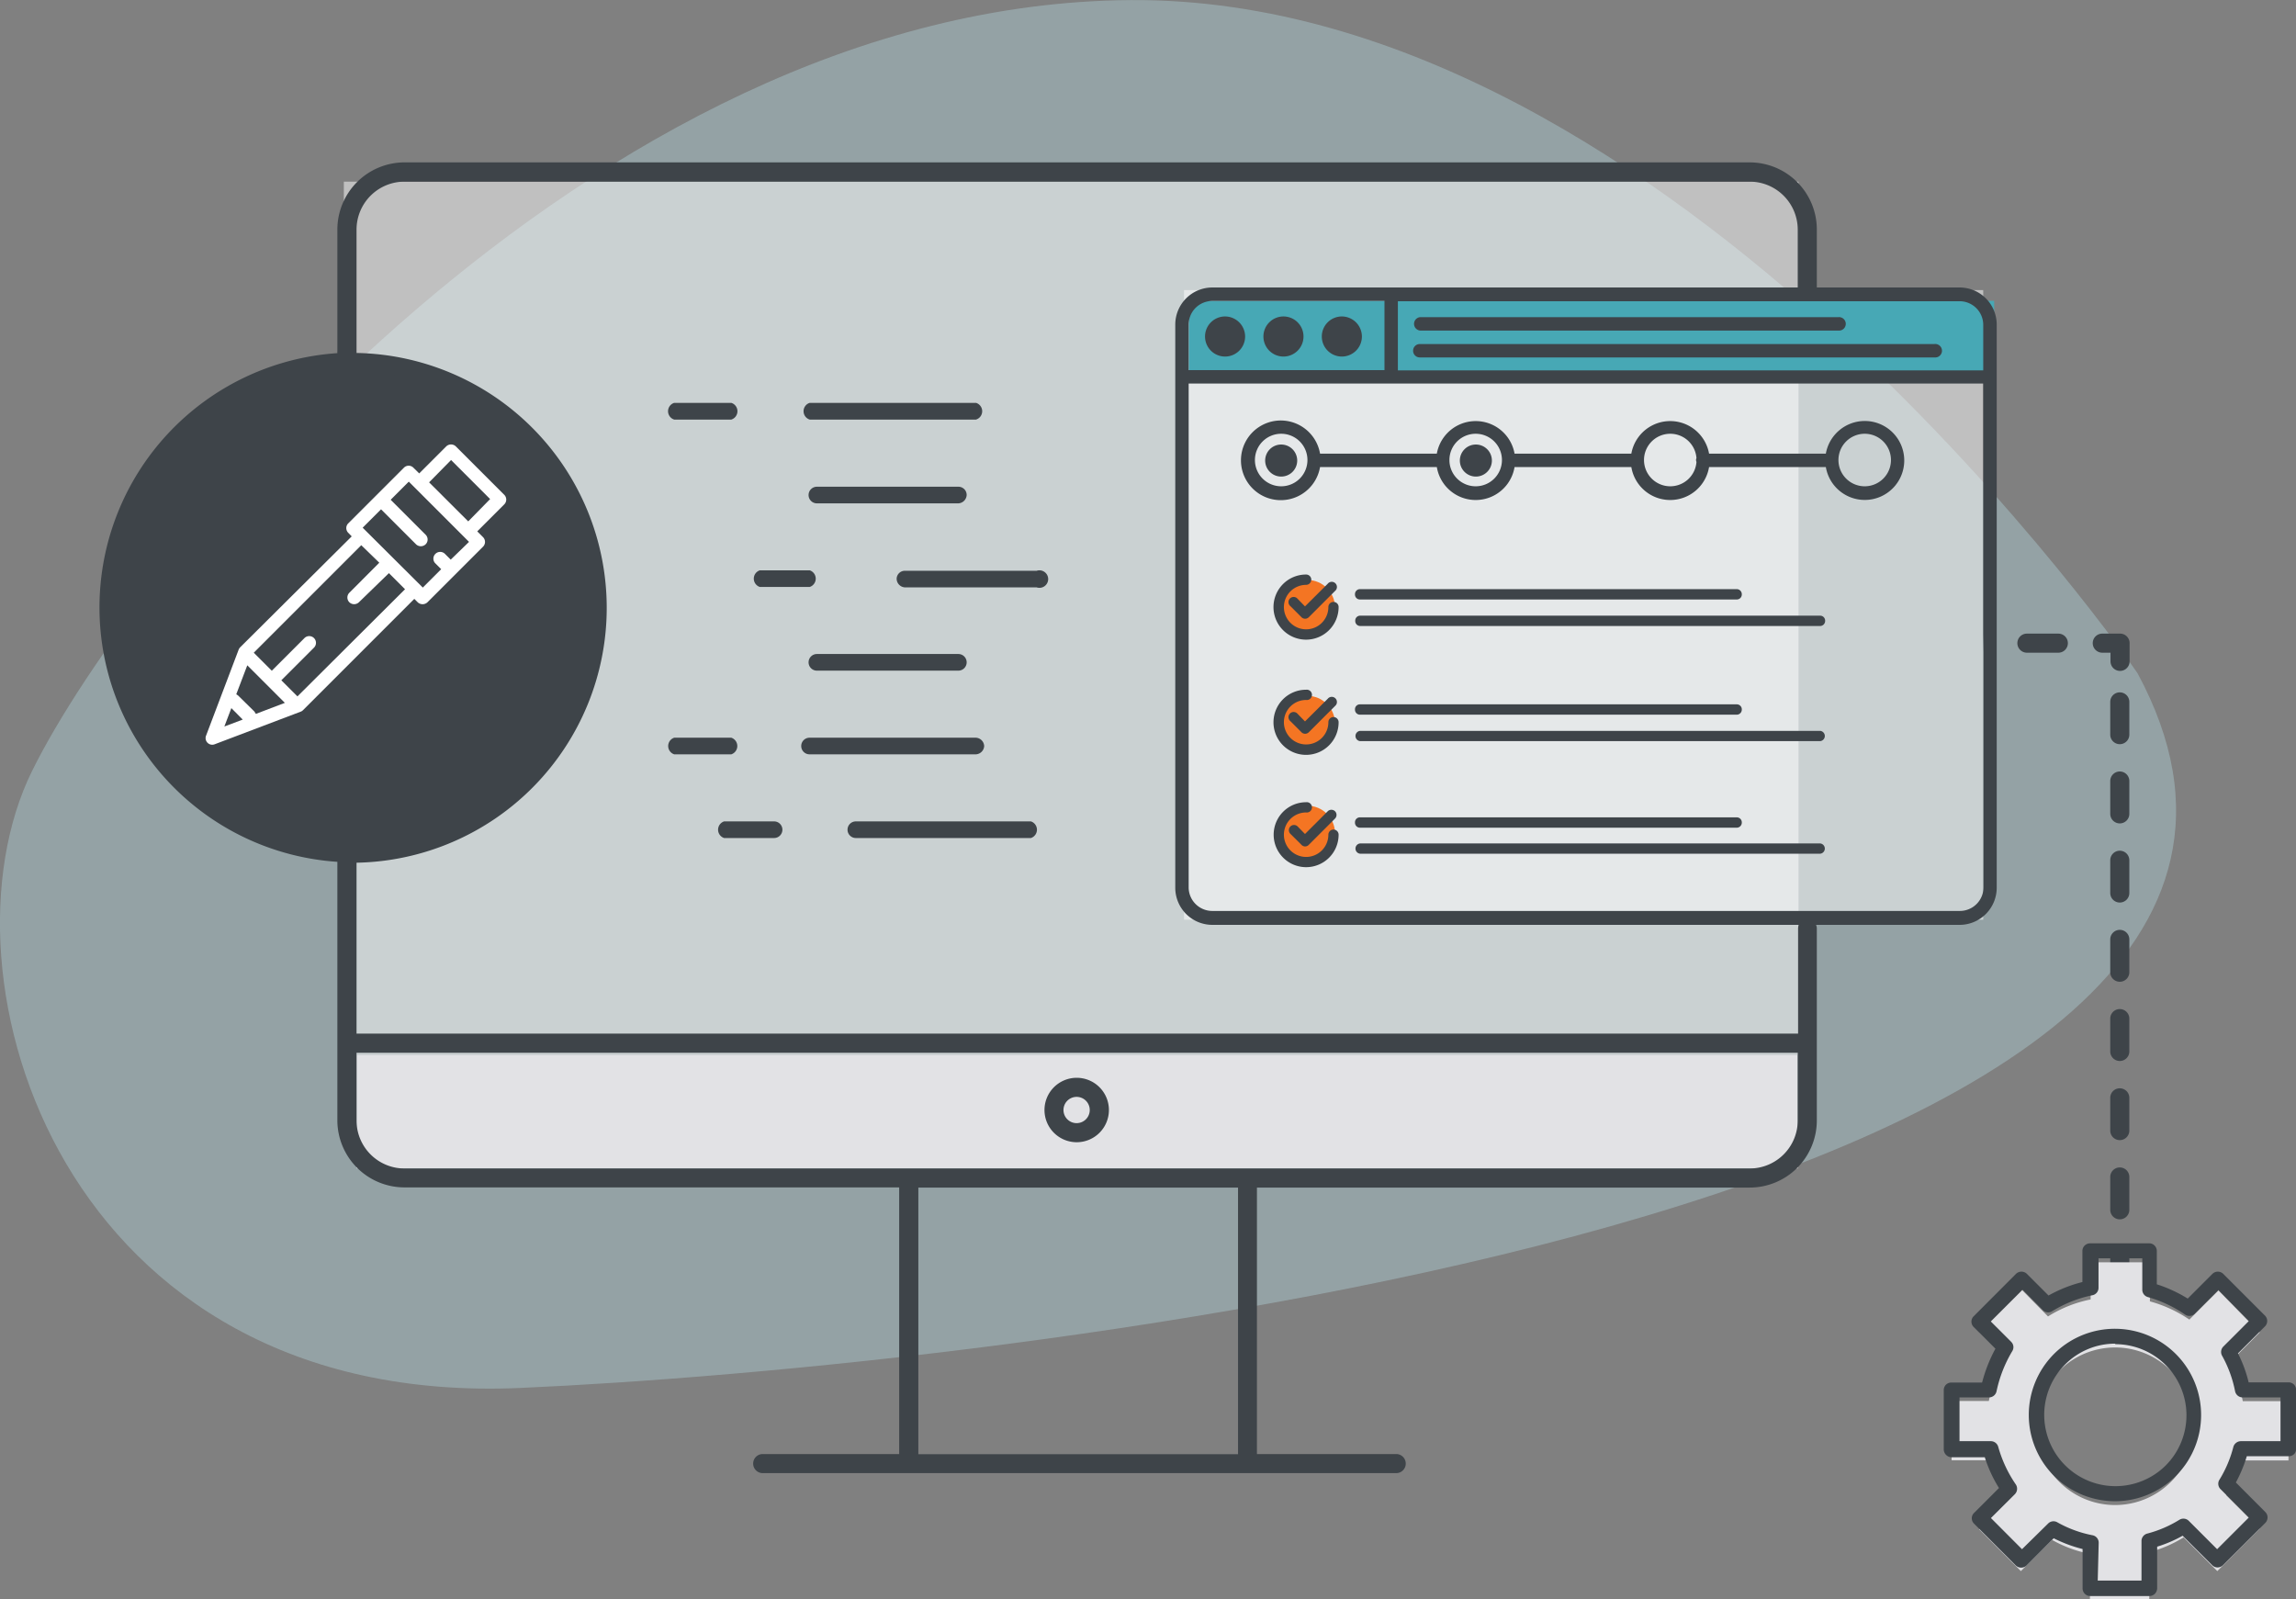 <svg xmlns="http://www.w3.org/2000/svg" width="262.29" height="182.69" viewBox="0 0 262.29 182.69"><rect x="0" y="0" width="262.29" height="182.69" fill="#808080" stroke="none"/><defs><style>.a{opacity:0.35;}.b{fill:#b9e3eb;}.c,.h{fill:#fff;}.c{opacity:0.5;}.d{fill:#47a8b5;}.e{fill:#3e4449;}.f{fill:#f47523;}.g{fill:#e2e2e5;}</style></defs><title>set-up</title><g class="a"><path class="b" d="M263.76,132.36s-52.87-77.29-115-76.9S34.72,120.2,23.22,143.55,26.58,216.3,79,214,297.13,194.25,263.76,132.36Z" transform="translate(-19.57 -55.45)"/></g><rect class="c" x="39.28" y="20.75" width="166.18" height="99.75"/><rect class="c" x="135.26" y="33.14" width="91.3" height="71.92"/><rect class="d" x="135.8" y="34.37" width="92.01" height="8.44"/><circle class="e" cx="40.46" cy="69.34" r="28.18"/><circle class="f" cx="149.35" cy="69.41" r="3.16"/><circle class="f" cx="149.35" cy="82.65" r="3.16"/><circle class="f" cx="149.35" cy="95.2" r="3.16"/><rect class="g" x="40.73" y="120.49" width="164.64" height="12.98"/><path class="e" d="M142.57,178.57a3.68,3.68,0,1,0,3.68,3.68A3.68,3.68,0,0,0,142.57,178.57Zm0,5.18a1.5,1.5,0,1,1,1.49-1.5A1.5,1.5,0,0,1,142.57,183.75Z" transform="translate(-19.57 -55.45)"/><path class="e" d="M261.73,179.77a1.09,1.09,0,0,0-1.09,1.09v3.74a1.09,1.09,0,1,0,2.18,0v-3.74A1.09,1.09,0,0,0,261.73,179.77Z" transform="translate(-19.57 -55.45)"/><path class="e" d="M262.82,202.05V199a1.09,1.09,0,1,0-2.18,0v3.14C261.37,202,262.1,202,262.82,202.05Z" transform="translate(-19.57 -55.45)"/><path class="e" d="M261.73,188.81a1.09,1.09,0,0,0-1.09,1.09v3.75a1.09,1.09,0,1,0,2.18,0V189.9A1.09,1.09,0,0,0,261.73,188.81Z" transform="translate(-19.57 -55.45)"/><path class="e" d="M261.73,152.63a1.09,1.09,0,0,0-1.09,1.09v3.74a1.09,1.09,0,1,0,2.18,0v-3.74A1.09,1.09,0,0,0,261.73,152.63Z" transform="translate(-19.57 -55.45)"/><path class="e" d="M261.73,170.72a1.09,1.09,0,0,0-1.09,1.09v3.75a1.09,1.09,0,1,0,2.18,0v-3.75A1.09,1.09,0,0,0,261.73,170.72Z" transform="translate(-19.57 -55.45)"/><path class="e" d="M261.73,143.58a1.09,1.09,0,0,0-1.09,1.09v3.75a1.09,1.09,0,1,0,2.18,0v-3.75A1.09,1.09,0,0,0,261.73,143.58Z" transform="translate(-19.57 -55.45)"/><path class="e" d="M261.73,161.67a1.09,1.09,0,0,0-1.09,1.1v3.74a1.09,1.09,0,1,0,2.18,0v-3.74A1.09,1.09,0,0,0,261.73,161.67Z" transform="translate(-19.57 -55.45)"/><path class="e" d="M261.73,134.54a1.09,1.09,0,0,0-1.09,1.09v3.74a1.09,1.09,0,1,0,2.18,0v-3.74A1.09,1.09,0,0,0,261.73,134.54Z" transform="translate(-19.57 -55.45)"/><path class="e" d="M261.73,127.83h-2a1.09,1.09,0,1,0,0,2.18h.94V131a1.09,1.09,0,1,0,2.18,0v-2A1.09,1.09,0,0,0,261.73,127.83Z" transform="translate(-19.57 -55.45)"/><path class="e" d="M254.71,127.83h-3.59a1.09,1.09,0,1,0,0,2.18h3.59a1.09,1.09,0,1,0,0-2.18Z" transform="translate(-19.57 -55.45)"/><path class="e" d="M232.59,103.54a4.52,4.52,0,0,0-4.44,3.73H214.81a4.51,4.51,0,0,0-8.88,0H192.59a4.51,4.51,0,0,0-8.88,0H170.37a4.55,4.55,0,1,0,0,1.53h13.34a4.5,4.5,0,0,0,8.88,0h13.34a4.5,4.5,0,0,0,8.88,0h13.34a4.51,4.51,0,1,0,4.44-5.26ZM165.93,111a3,3,0,1,1,3-3A3,3,0,0,1,165.93,111Zm22.22,0a3,3,0,0,1-3-2.9s0-.07,0-.11,0,0,0-.08a3,3,0,1,1,3,3.09Zm22.22,0a3,3,0,1,1,3-3.22.8.8,0,0,0-.05.21.86.86,0,0,0,.05.23A3,3,0,0,1,210.37,111Zm22.22,0a3,3,0,1,1,3-3A3,3,0,0,1,232.59,111Z" transform="translate(-19.57 -55.45)"/><path class="e" d="M165.93,106.23a1.83,1.83,0,1,0,1.83,1.83A1.83,1.83,0,0,0,165.93,106.23Z" transform="translate(-19.57 -55.45)"/><path class="e" d="M188.17,106.23a1.83,1.83,0,1,0,1.83,1.83A1.83,1.83,0,0,0,188.17,106.23Z" transform="translate(-19.57 -55.45)"/><path class="e" d="M181.79,93.21h47.78a.77.77,0,1,0,0-1.53H181.79a.77.77,0,0,0,0,1.53Z" transform="translate(-19.57 -55.45)"/><path class="e" d="M181,95.52a.76.76,0,0,0,.76.76h58.8a.77.77,0,1,0,0-1.53h-58.8A.76.76,0,0,0,181,95.52Z" transform="translate(-19.57 -55.45)"/><path class="e" d="M159.53,91.6a2.29,2.29,0,1,0,2.28,2.29A2.3,2.3,0,0,0,159.53,91.6Z" transform="translate(-19.57 -55.45)"/><path class="e" d="M166.19,91.6a2.29,2.29,0,1,0,2.29,2.29A2.29,2.29,0,0,0,166.19,91.6Z" transform="translate(-19.57 -55.45)"/><path class="e" d="M172.86,91.6a2.29,2.29,0,1,0,2.29,2.29A2.3,2.3,0,0,0,172.86,91.6Z" transform="translate(-19.57 -55.45)"/><path class="e" d="M167.81,137a.59.59,0,1,0-.83.83l1.27,1.27a.58.58,0,0,0,.41.17.59.59,0,0,0,.42-.17l3-3a.59.59,0,1,0-.83-.83l-2.6,2.59Z" transform="translate(-19.57 -55.45)"/><path class="e" d="M171.9,137.36a.59.59,0,0,0-.58.59,2.54,2.54,0,1,1-2.54-2.54.59.59,0,1,0,0-1.17,3.72,3.72,0,1,0,3.71,3.71A.59.59,0,0,0,171.9,137.36Z" transform="translate(-19.57 -55.45)"/><path class="e" d="M174.93,137.09H218a.58.58,0,0,0,.55-.59.57.57,0,0,0-.55-.59h-43.1a.56.56,0,0,0-.54.59A.57.57,0,0,0,174.93,137.09Z" transform="translate(-19.57 -55.45)"/><path class="e" d="M227.52,138.94H174.93a.59.59,0,0,0,0,1.17h52.59a.59.59,0,0,0,0-1.17Z" transform="translate(-19.57 -55.45)"/><path class="e" d="M167.81,123.86a.59.59,0,1,0-.83.83l1.27,1.27a.58.58,0,0,0,.41.17.59.59,0,0,0,.42-.17l3-3a.59.59,0,1,0-.83-.83l-2.6,2.59Z" transform="translate(-19.57 -55.45)"/><path class="e" d="M171.9,124.21a.58.58,0,0,0-.58.59,2.54,2.54,0,1,1-2.54-2.54.6.6,0,0,0,.59-.59.59.59,0,0,0-.59-.59,3.72,3.72,0,1,0,3.71,3.72A.58.58,0,0,0,171.9,124.21Z" transform="translate(-19.57 -55.45)"/><path class="e" d="M174.93,123.93H218a.57.57,0,0,0,.55-.59.58.58,0,0,0-.55-.59h-43.1a.57.57,0,0,0-.54.59A.56.56,0,0,0,174.93,123.93Z" transform="translate(-19.57 -55.45)"/><path class="e" d="M227.52,125.78H174.93a.56.56,0,0,0-.54.59.57.57,0,0,0,.54.59h52.59a.58.58,0,0,0,.55-.59A.57.57,0,0,0,227.52,125.78Z" transform="translate(-19.57 -55.45)"/><path class="e" d="M167.81,149.86a.59.59,0,0,0-.83,0,.6.6,0,0,0,0,.84l1.27,1.26a.55.55,0,0,0,.41.18.56.56,0,0,0,.42-.18l3-3a.6.6,0,0,0,0-.84.6.6,0,0,0-.83,0l-2.6,2.6Z" transform="translate(-19.57 -55.45)"/><path class="e" d="M171.9,150.21a.59.59,0,0,0-.58.59,2.54,2.54,0,1,1-2.54-2.54.59.59,0,1,0,0-1.17,3.71,3.71,0,1,0,3.71,3.71A.59.59,0,0,0,171.9,150.21Z" transform="translate(-19.57 -55.45)"/><path class="e" d="M174.93,150H218a.58.58,0,0,0,.55-.59.57.57,0,0,0-.55-.59h-43.1a.56.56,0,0,0-.54.59A.57.57,0,0,0,174.93,150Z" transform="translate(-19.57 -55.45)"/><path class="e" d="M227.52,151.8H174.93a.59.59,0,0,0,0,1.17h52.59a.59.59,0,0,0,0-1.17Z" transform="translate(-19.57 -55.45)"/><path class="e" d="M112.89,132.06h16.16a.95.95,0,1,0,0-1.9H112.89a.95.95,0,1,0,0,1.9Z" transform="translate(-19.57 -55.45)"/><path class="e" d="M130,112a.94.94,0,0,0-.95-.95H112.89a.95.95,0,1,0,0,1.9h16.16A1,1,0,0,0,130,112Z" transform="translate(-19.57 -55.45)"/><path class="e" d="M122,121.55a1,1,0,0,0,1,1H138a1,1,0,1,0,0-1.9H122.94A.94.94,0,0,0,122,121.55Z" transform="translate(-19.57 -55.45)"/><path class="e" d="M106.37,122.5h5.7a1,1,0,0,0,0-1.9h-5.7a1,1,0,0,0,0,1.9Z" transform="translate(-19.57 -55.45)"/><path class="e" d="M137.34,149.28h-20a.95.95,0,1,0,0,1.9h20a1,1,0,0,0,0-1.9Z" transform="translate(-19.57 -55.45)"/><path class="e" d="M108,149.28h-5.71a1,1,0,0,0,0,1.9H108a.95.95,0,1,0,0-1.9Z" transform="translate(-19.57 -55.45)"/><path class="e" d="M112.07,103.38h19a1,1,0,0,0,0-1.91h-19a1,1,0,0,0,0,1.91Z" transform="translate(-19.57 -55.45)"/><path class="e" d="M96.59,103.38h6.52a1,1,0,0,0,0-1.91H96.59a1,1,0,0,0,0,1.91Z" transform="translate(-19.57 -55.45)"/><path class="e" d="M132,140.67a1,1,0,0,0-.95-.95h-19a.95.95,0,1,0,0,1.9h19A1,1,0,0,0,132,140.67Z" transform="translate(-19.57 -55.45)"/><path class="e" d="M96.59,141.62h6.52a1,1,0,0,0,0-1.9H96.59a1,1,0,0,0,0,1.9Z" transform="translate(-19.57 -55.45)"/><path class="e" d="M247.67,145.86V92.52a4.24,4.24,0,0,0-4.24-4.23H227.12V81.68A7.67,7.67,0,0,0,219.46,74H65.78a7.68,7.68,0,0,0-7.67,7.66v13.9a1,1,0,0,0,0,.23,29.12,29.12,0,0,0,0,58.11v29.53a7.67,7.67,0,0,0,7.67,7.66h56.51v30.46H106.7a1.09,1.09,0,1,0,0,2.18h72.37a1.09,1.09,0,1,0,0-2.18H163.16V191.11h56.3a7.67,7.67,0,0,0,7.66-7.66V161.52a1,1,0,0,0-.09-.42h16.4a4.24,4.24,0,0,0,4.24-4.23Zm-4.24-56a2.7,2.7,0,0,1,2.7,2.69v5.21H179.26v-7.9h64.17Zm-88.07,5.3V92.52a2.7,2.7,0,0,1,2.7-2.69h19.67v7.9H155.36ZM60.3,81.68a5.48,5.48,0,0,1,5.48-5.48H219.46a5.49,5.49,0,0,1,5.48,5.48v6.61H158.06a4.24,4.24,0,0,0-4.23,4.23v64.35a4.24,4.24,0,0,0,4.23,4.23h67a1.16,1.16,0,0,0-.08.42v12H60.3V154a29.12,29.12,0,0,0,0-58.23,1,1,0,0,0,0-.17ZM33.09,124.87A26.94,26.94,0,1,1,60,151.8,27,27,0,0,1,33.09,124.87ZM161,221.57H124.48V191.11H161Zm58.49-32.64H65.78a5.48,5.48,0,0,1-5.48-5.48v-7.74H224.94v7.74A5.49,5.49,0,0,1,219.46,188.93Zm26.67-59v26.89a2.7,2.7,0,0,1-2.7,2.69H158.06a2.7,2.7,0,0,1-2.7-2.69V99.26h90.77v28.6" transform="translate(-19.57 -55.45)"/><path class="g" d="M275.78,215.51a14.45,14.45,0,0,0-1.59-4.32l3.53-3.54L273,202.87l-3.32,3.32a15.14,15.14,0,0,0-4.51-2.08v-4.46h-6.77v4.24a14.5,14.5,0,0,0-4.87,1.94l-2.95-3-4.85,4.85,2.95,2.95a15.65,15.65,0,0,0-1.91,4.86h-4.25v6.77H247A15.05,15.05,0,0,0,249,226.8l-3.34,3.34,4.77,4.78,3.57-3.56a14.18,14.18,0,0,0,4.32,1.59v5.19h6.78v-5.38a14.4,14.4,0,0,0,3.92-1.69l3.85,3.85,4.84-4.85-3.84-3.84a14.15,14.15,0,0,0,1.69-3.95H281v-6.77Zm-8.21,9.22a9,9,0,1,1,0-12.71A9,9,0,0,1,267.57,224.73Z" transform="translate(-19.57 -55.45)"/><path class="e" d="M261.21,226.94a9.86,9.86,0,0,1-7-16.82h0a9.85,9.85,0,1,1,7,16.82Zm0-18a8.07,8.07,0,0,0-5.73,2.38h0A8.11,8.11,0,1,0,267,222.83,8.12,8.12,0,0,0,261.21,209Zm-6.35,1.77Z" transform="translate(-19.57 -55.45)"/><path class="e" d="M265.12,237.77h0l-6.78,0a.87.87,0,0,1-.86-.88v-4.49a15.75,15.75,0,0,1-3.3-1.23l-3.1,3.11a.89.89,0,0,1-1.23,0l-4.77-4.78a.85.85,0,0,1,0-1.22l2.85-2.85a15.27,15.27,0,0,1-1.62-3.51l-3.82,0h0a.92.92,0,0,1-.87-.9v-6.78a.88.88,0,0,1,.25-.61.9.9,0,0,1,.61-.25H246a17.12,17.12,0,0,1,1.52-3.86l-2.48-2.48a.86.86,0,0,1,0-1.23l4.84-4.85a.89.89,0,0,1,1.23,0l2.48,2.48a15.64,15.64,0,0,1,3.87-1.54v-3.55a.86.86,0,0,1,.25-.61.91.91,0,0,1,.62-.26h6.77a.83.83,0,0,1,.61.26.86.86,0,0,1,.25.61v3.81a15.88,15.88,0,0,1,3.53,1.63l2.83-2.83a.88.88,0,0,1,1.22,0l4.78,4.78a.87.87,0,0,1,0,1.22l-3.09,3.09a14.89,14.89,0,0,1,1.22,3.31H281a.89.89,0,0,1,.62.24.88.88,0,0,1,.25.61V221a.79.79,0,0,1-.25.58.88.88,0,0,1-.62.22h0l-4.76,0a16.13,16.13,0,0,1-1.25,3l3.37,3.38a.86.86,0,0,1,.25.61.9.9,0,0,1-.25.62l-4.85,4.84a.86.86,0,0,1-1.22,0l-3.38-3.37a14.51,14.51,0,0,1-2.91,1.25v4.73a.93.93,0,0,1-.25.64A.89.89,0,0,1,265.12,237.77ZM259.21,236h5v-4.52a.88.88,0,0,1,.64-.84,13.4,13.4,0,0,0,3.69-1.58.87.87,0,0,1,1.07.12l3.24,3.24,3.62-3.62-3.23-3.24a.86.86,0,0,1-.13-1.07,13.52,13.52,0,0,0,1.59-3.74.9.9,0,0,1,.84-.67h0l4.55,0v-5l-4.34,0h0a.88.88,0,0,1-.85-.71,13.76,13.76,0,0,0-1.5-4.08.88.88,0,0,1,.14-1l2.93-2.93L273,202.81l-2.71,2.71a.86.86,0,0,1-1.1.1,14.38,14.38,0,0,0-4.25-2,.87.87,0,0,1-.64-.84v-3.59h-5v3.37a.86.86,0,0,1-.7.85,14.22,14.22,0,0,0-4.59,1.82.85.85,0,0,1-1.07-.12l-2.33-2.34-3.63,3.62,2.34,2.34a.85.85,0,0,1,.13,1.06,14.93,14.93,0,0,0-1.8,4.59.88.88,0,0,1-.85.7h-3.38v5l3.6,0h0a.88.88,0,0,1,.83.67,14.49,14.49,0,0,0,2,4.27.89.89,0,0,1-.1,1.11l-2.74,2.73,3.55,3.56,3-2.95a.86.86,0,0,1,1-.14,13.36,13.36,0,0,0,4.07,1.5.86.86,0,0,1,.69.85Z" transform="translate(-19.57 -55.45)"/><path class="h" d="M77.2,112l-5.56-5.56a.79.79,0,0,0-1.09,0l-3.09,3.09-.66-.65a.76.76,0,0,0-1.09,0l-6.35,6.35a.74.74,0,0,0-.23.54.76.76,0,0,0,.23.55l.39.4L47,129.4a.83.83,0,0,0-.17.27l-3.71,9.79a.76.76,0,0,0,1,1l9.79-3.71a.73.73,0,0,0,.27-.17l12.72-12.72.4.4a.81.81,0,0,0,1.09,0l6.36-6.36a.77.77,0,0,0,0-1.09l-.66-.66,3.09-3.09A.77.77,0,0,0,77.2,112Zm-32,26.44.8-2.1,1.3,1.31ZM48.8,137l-.17-.27-1.87-1.84-.2-.13,1.26-3.31,4.29,4.29Zm4.75-2-1.84-1.84,3.73-3.73a.77.77,0,0,0-1.09-1.09l-3.73,3.73-2.06-2.06,12.28-12.28,2.06,2-3.42,3.43a.77.77,0,0,0,0,1.09.79.79,0,0,0,1.09,0L64,120.92l1.84,1.84Zm17.51-15.62-.66-.66a.77.77,0,0,0-1.09,0,.76.76,0,0,0-.23.55.74.74,0,0,0,.23.54l.66.66-2.1,2.1L61,115.73l2.1-2.1,4,4a.79.79,0,0,0,1.09,0,.76.76,0,0,0,.23-.55.77.77,0,0,0-.22-.54l-4-4,2.07-2.07,6.88,6.88Zm2-4.37-4.47-4.46L71.1,108l4.46,4.46Z" transform="translate(-19.57 -55.45)"/></svg>